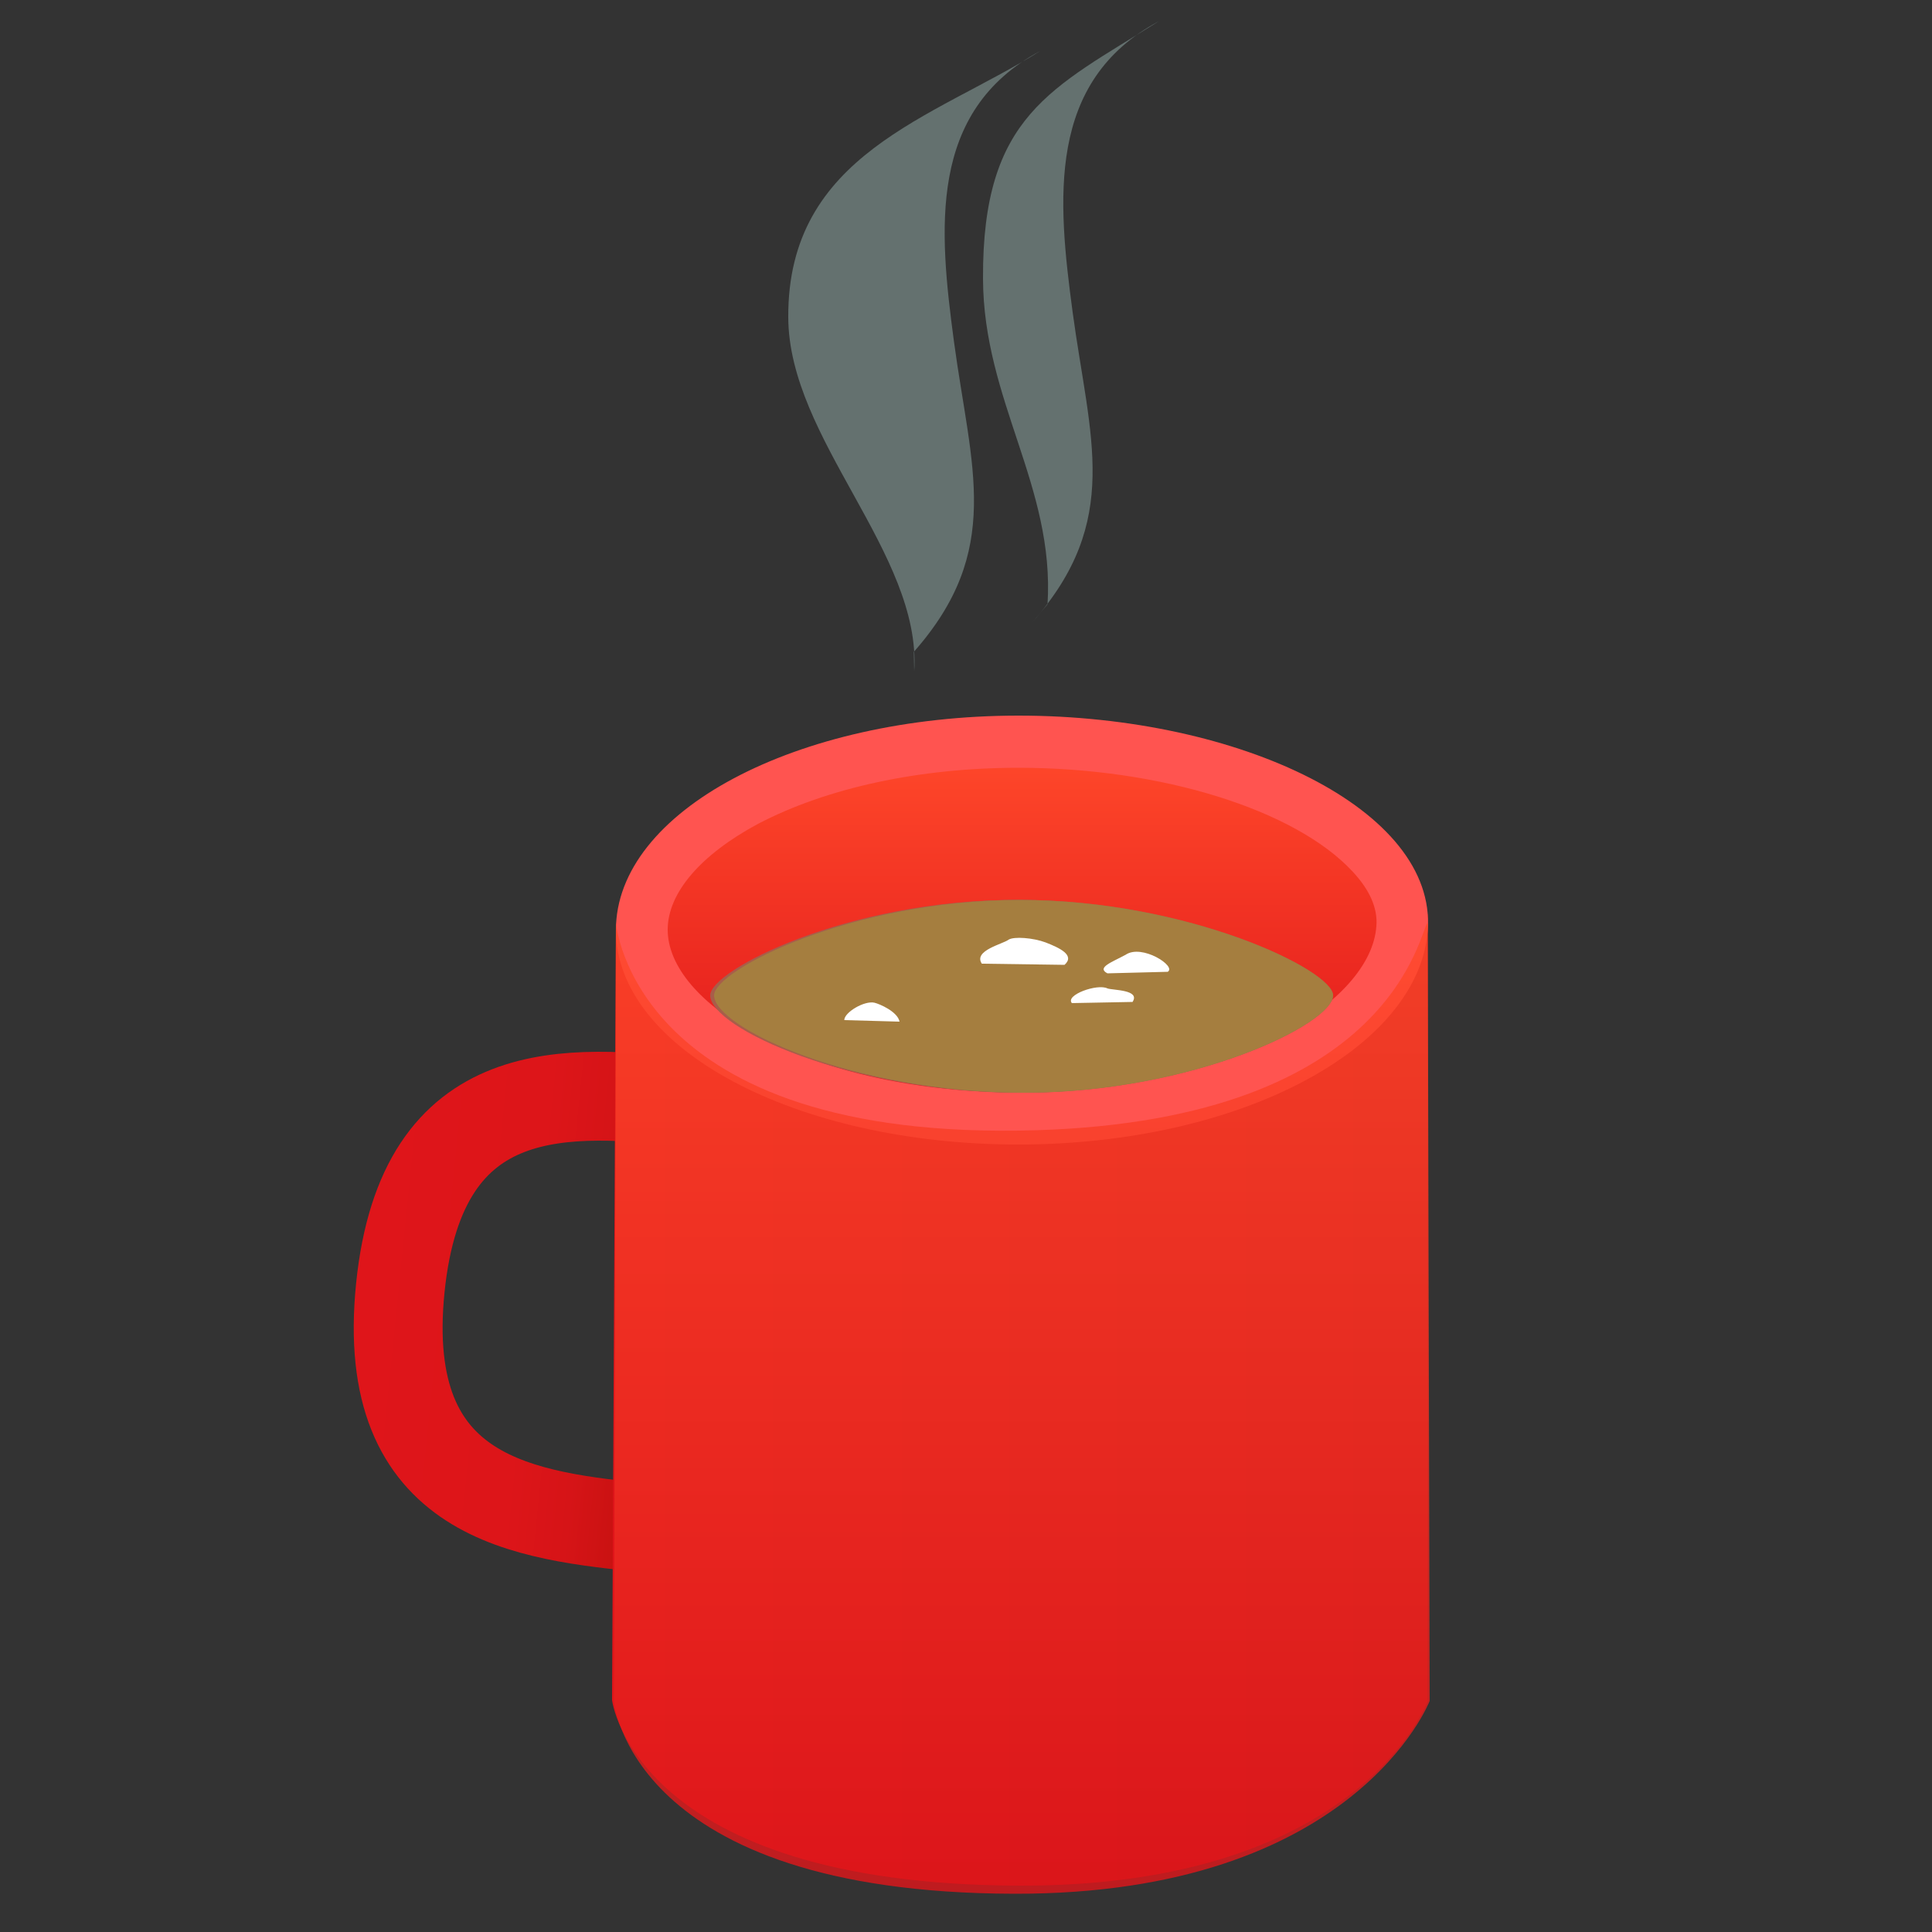 <?xml version="1.0" encoding="utf-8"?>
<!-- Generator: Adobe Illustrator 17.1.0, SVG Export Plug-In . SVG Version: 6.00 Build 0)  -->
<!DOCTYPE svg PUBLIC "-//W3C//DTD SVG 1.1//EN" "http://www.w3.org/Graphics/SVG/1.1/DTD/svg11.dtd">
<svg version="1.1" id="Layer_1" xmlns="http://www.w3.org/2000/svg" xmlns:xlink="http://www.w3.org/1999/xlink" x="0px" y="0px"
	 viewBox="0 0 500 500" enable-background="new 0 0 500 500" xml:space="preserve">
<rect x="0" y="0" width="500" height="500" fill="#333333" stroke="none"/>
<linearGradient id="SVGID_1_" gradientUnits="userSpaceOnUse" x1="153.338" y1="216.142" x2="235.098" y2="216.142" gradientTransform="matrix(0.995 0.101 0.101 -0.995 -82.291 531.631)">
	<stop  offset="0" style="stop-color:#DF151A"/>
	<stop  offset="0.546" style="stop-color:#DD1519"/>
	<stop  offset="0.743" style="stop-color:#D61417"/>
	<stop  offset="0.883" style="stop-color:#CB1212"/>
	<stop  offset="0.995" style="stop-color:#BA100C"/>
	<stop  offset="1" style="stop-color:#B9100C"/>
</linearGradient>
<path fill="none" stroke="url(#SVGID_1_)" stroke-width="23" stroke-miterlimit="10" d="M167.8,395.5c-31.8-3.2-69.8-7.1-64.2-62.2
	c5.6-55.1,43.7-51.2,75.5-48"/>
<linearGradient id="SVGID_2_" gradientUnits="userSpaceOnUse" x1="158.4" y1="137.7" x2="369.6" y2="137.7" gradientTransform="matrix(1 0 0 -1 0 500)">
	<stop  offset="0" style="stop-color:#DF151A"/>
	<stop  offset="1" style="stop-color:#B9151A"/>
</linearGradient>
<path fill="url(#SVGID_2_)" d="M369.6,440c0,0-17.4,48.2-105.6,48c-99.9-0.2-105.6-48-105.6-48l1-201.6c0,0,3.8,55.2,108.4,51.9
	c93-2.9,99.6-52.3,101.7-53.7V440H369.6z"/>
<g>
	
		<linearGradient id="SVGID_3_" gradientUnits="userSpaceOnUse" x1="264.529" y1="210.6" x2="264.529" y2="308" gradientTransform="matrix(1 0 0 -1 0 500)">
		<stop  offset="0" style="stop-color:#DF151A"/>
		<stop  offset="0.98" style="stop-color:#FF482A"/>
	</linearGradient>
	<path fill="url(#SVGID_3_)" d="M263.5,289.4c-52.8,0-97.4-22.3-97.4-48.7s44.6-48.7,97.4-48.7c38.6,0,75.2,11.6,91.4,29
		c5.8,6.2,8.5,12.7,8,19.3C360.9,267.3,316.3,289.4,263.5,289.4z"/>
	<g>
		<path fill="#FF5450" d="M263.6,198.7c36.8,0,71.5,10.8,86.4,26.8c4.5,4.8,6.6,9.6,6.2,14.2c-0.7,9.9-9.9,20.2-25.2,28.3
			c-18,9.5-42,14.7-67.5,14.7c-25.7,0-49.6-5.2-67.3-14.7c-14.9-7.9-23.4-17.9-23.4-27.4s8.5-19.4,23.4-27.4
			C214,203.9,237.9,198.7,263.6,198.7L263.6,198.7 M263.6,185.2C263.6,185.2,263.5,185.2,263.6,185.2c-57.6,0-104.2,24.8-104.2,55.5
			s46.6,55.5,104.1,55.5s103.8-24.9,106-55.5C371.8,209.7,321.2,185.2,263.6,185.2L263.6,185.2z"/>
	</g>
</g>
<linearGradient id="SVGID_4_" gradientUnits="userSpaceOnUse" x1="264.45" y1="9.899" x2="264.45" y2="261.2" gradientTransform="matrix(1 0 0 -1 0 500)">
	<stop  offset="0" style="stop-color:#DF151A"/>
	<stop  offset="0.98" style="stop-color:#FF482A"/>
</linearGradient>
<path opacity="0.81" fill="url(#SVGID_4_)" enable-background="new    " d="M370,440.2c0,0-19.3,50.1-107.5,49.9
	c-99.9-0.2-103.6-49.9-103.6-49.9l0.5-201.4c0,0,4.3,56.9,108.9,53.7c93-2.9,99.1-52.3,101.2-53.7L370,440.2z"/>
<path fill="#A85D4A" d="M344,257.6c0,7.4-36.4,25.2-80.1,25.2s-80.1-16.8-80.1-25.2c0-6.5,35.4-24.7,79.1-24.7S344,251.1,344,257.6z
	"/>
<linearGradient id="SVGID_5_" gradientUnits="userSpaceOnUse" x1="184.8" y1="242.15" x2="345" y2="242.15" gradientTransform="matrix(1 0 0 -1 0 500)">
	<stop  offset="0" style="stop-color:#A15947"/>
	<stop  offset="0.98" style="stop-color:#A85D4A"/>
</linearGradient>
<path fill="url(#SVGID_5_)" d="M345,257.6c0,7.4-36.4,25.2-80.1,25.2s-80.1-16.8-80.1-25.2c0-6.5,35.4-24.7,79.1-24.7
	S345,251.1,345,257.6z"/>
<path fill="#A57E3F" d="M345,257.6c0,7.4-36.4,25.2-80.1,25.2s-80.1-16.8-80.1-25.2c0-6.5,35.4-24.7,79.1-24.7S345,251.1,345,257.6z
	"/>
<path fill="#FFFFFF" d="M286.6,251.9c-2.9-1.5,1.2-2.9,4.7-4.8c4.2-2.9,13.3,3,10.9,4.4"/>
<path fill="#FFFFFF" d="M254.1,249.4c-2.3-3.4,5.5-5.1,6.9-6.2c1.4-0.9,6.4-0.5,9.6,0.7c3.6,1.4,7.7,3.3,4.9,5.8"/>
<path fill="#FFFFFF" d="M218.5,264c0-2,5.2-5.1,7.8-4.5c1.3,0.3,6,2.3,6.5,4.9"/>
<path fill="#FFFFFF" d="M277.4,259.6c-1.8-2.1,6.6-5.1,9.2-3.8c1.4,0.5,8.6,0.3,6.5,3.5"/>
<g opacity="0.4">
	<path fill="#ACCCC9" d="M267.2,161c23.2-26.3,14.8-47.6,10.4-80.2c-3.9-29.1-6.8-59.7,22.3-75.3c-27.7,17.4-45.7,24.3-45.5,66.6
		c0.1,31.6,18.6,53.7,16.7,84.3"/>
</g>
<g opacity="0.4">
	<path fill="#ACCCC9" d="M236.5,168.7c23.2-26.3,14.8-47.6,10.4-80.2c-3.9-29.1-6.8-59.7,22.3-75.3c-27.7,17.4-65.4,26.7-65.2,68.9
		c0.1,31.6,34.5,61.1,32.6,91.6"/>
</g>
</svg>
